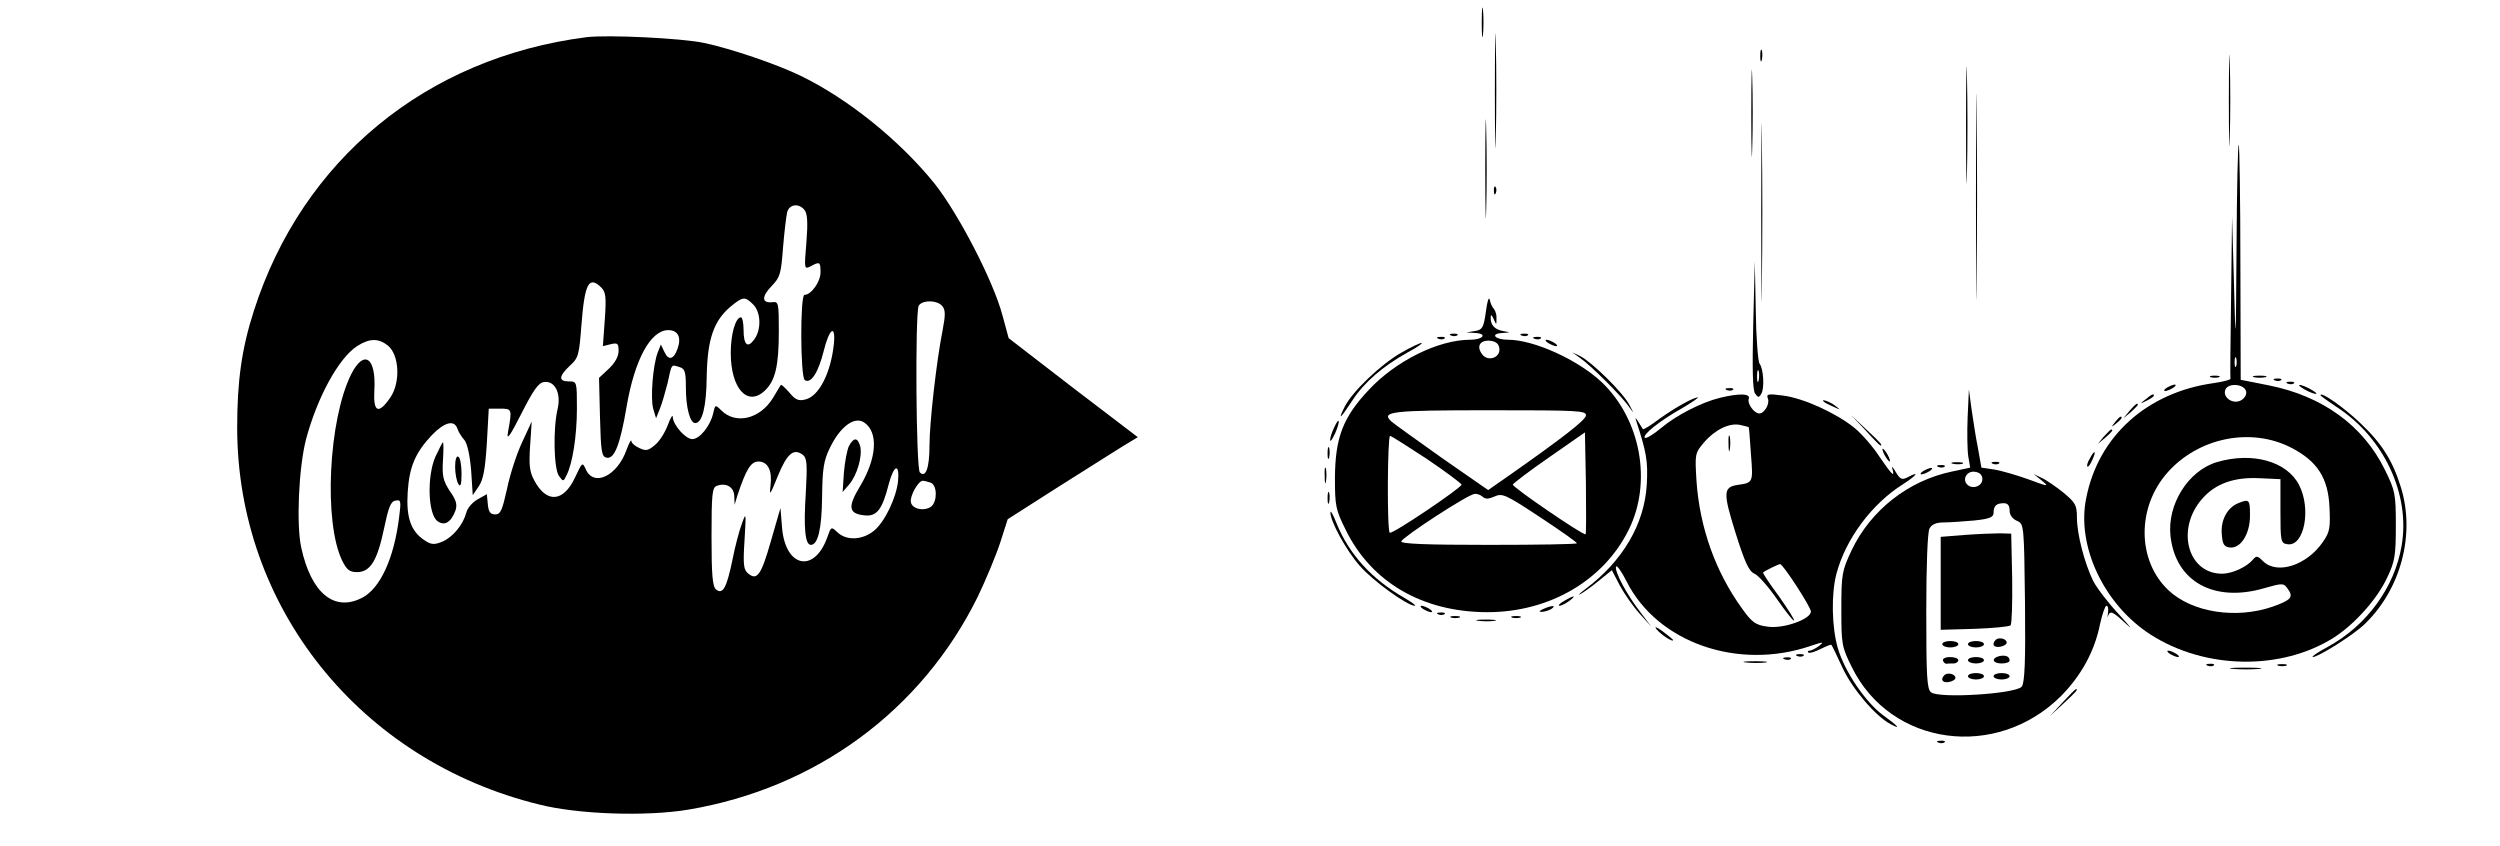 <?xml version="1.0" standalone="no"?>
<!DOCTYPE svg PUBLIC "-//W3C//DTD SVG 20010904//EN"
 "http://www.w3.org/TR/2001/REC-SVG-20010904/DTD/svg10.dtd">
<svg version="1.0" xmlns="http://www.w3.org/2000/svg"
 width="780pt" height="264pt" viewBox="0 0 780 264"
 preserveAspectRatio="xMidYMid meet">

<g transform="translate(0,264) scale(0.1,-0.1)"
fill="#000000" stroke="none">
<path d="M4623 2570 c0 -41 2 -58 4 -37 2 20 2 54 0 75 -2 20 -4 3 -4 -38z"/>
<path d="M4664 2355 c0 -159 2 -223 3 -142 2 82 2 212 0 290 -1 78 -3 12 -3
-148z"/>
<path d="M6954 2325 c0 -126 2 -177 3 -112 2 65 2 168 0 230 -1 62 -3 9 -3
-118z"/>
<path d="M6134 2250 c0 -162 2 -229 3 -147 2 81 2 213 0 295 -1 81 -3 14 -3
-148z"/>
<path d="M6165 2025 c0 -286 1 -402 2 -257 2 145 2 379 0 520 -1 141 -2 23 -2
-263z"/>
<path d="M1830 2524 c-500 -64 -887 -382 -1038 -854 -38 -118 -52 -219 -52
-364 0 -560 383 -1039 942 -1176 122 -31 335 -38 466 -16 398 67 727 309 902
663 26 54 58 131 71 171 l23 72 155 99 c86 54 177 112 203 128 l48 29 -202
154 -201 155 -19 70 c-28 107 -137 317 -212 412 -109 135 -270 265 -419 337
-72 35 -215 84 -300 102 -71 15 -300 26 -367 18z m680 -539 c9 -11 11 -38 6
-101 -7 -83 -7 -85 13 -75 29 16 31 14 31 -19 0 -29 -29 -70 -50 -70 -14 0
-13 -257 1 -266 19 -12 42 23 59 91 17 69 37 85 32 25 -9 -92 -46 -165 -88
-176 -22 -6 -32 -2 -51 21 -13 15 -25 26 -27 24 -1 -2 -12 -20 -24 -40 -40
-66 -116 -85 -162 -39 -18 18 -19 18 -25 -10 -9 -39 -42 -80 -65 -80 -21 0
-60 44 -61 69 0 9 -7 -2 -15 -24 -8 -22 -25 -50 -39 -62 -22 -19 -29 -21 -50
-11 -14 6 -25 16 -25 22 -1 6 -7 -6 -15 -27 -29 -82 -102 -117 -127 -62 -11
24 -11 24 -34 -25 -36 -77 -89 -81 -127 -9 -15 27 -17 49 -13 109 l5 75 -30
-65 c-17 -36 -38 -101 -47 -145 -15 -67 -20 -80 -37 -80 -15 0 -21 8 -23 32
l-3 31 -29 -16 c-16 -9 -32 -28 -35 -41 -10 -38 -42 -77 -75 -91 -25 -10 -34
-10 -55 4 -43 28 -58 71 -53 150 5 80 24 124 76 179 39 40 69 48 79 20 3 -10
13 -26 22 -36 9 -11 17 -47 21 -95 l5 -77 19 28 c14 21 20 54 25 135 l6 107
35 0 c38 0 38 -1 25 -73 -5 -28 5 -15 42 58 36 71 53 96 70 98 34 5 54 -34 43
-83 -15 -62 -12 -188 4 -210 13 -18 14 -18 23 1 19 35 33 124 33 209 0 84 0
85 -25 85 -33 0 -32 16 3 49 27 24 29 34 36 126 10 130 23 156 62 118 14 -14
16 -30 11 -100 l-6 -83 24 6 c22 5 25 3 25 -21 0 -17 -11 -37 -30 -55 l-31
-29 3 -123 c3 -108 5 -123 21 -126 24 -5 42 41 62 159 25 147 75 239 130 239
30 0 42 -22 29 -58 -12 -34 -28 -38 -41 -10 l-11 23 -10 -25 c-15 -40 -23
-142 -14 -175 l9 -30 12 30 c7 17 17 53 24 80 13 61 11 58 36 50 18 -5 21 -14
21 -65 0 -62 13 -110 29 -110 22 0 35 50 36 145 2 115 21 173 74 218 39 32 45
33 71 7 24 -24 26 -77 4 -108 -21 -30 -34 -19 -34 29 0 21 -4 39 -8 39 -17 0
-32 -52 -32 -111 0 -111 52 -169 106 -118 33 31 44 77 44 186 0 89 -1 93 -21
90 -33 -3 -33 18 -1 51 26 27 29 38 35 118 4 49 10 99 13 112 7 25 36 29 54 7z
m430 -300 c10 -12 10 -28 1 -75 -19 -95 -41 -289 -41 -360 0 -71 -12 -102 -30
-84 -12 12 -15 489 -4 519 8 19 58 20 74 0z m-1730 -123 c36 -29 40 -115 8
-162 -37 -54 -54 -47 -50 22 6 103 -32 129 -72 51 -71 -142 -87 -463 -28 -583
14 -28 23 -35 46 -35 41 0 63 35 84 135 14 67 21 86 36 88 17 4 18 -1 11 -54
-16 -127 -59 -220 -115 -249 -87 -45 -159 14 -190 156 -16 72 -8 251 15 339
35 131 102 253 159 290 39 25 67 25 96 2z m1486 -240 c45 -30 40 -111 -12
-198 -40 -66 -37 -87 14 -92 38 -4 55 19 75 98 16 60 34 66 29 10 -5 -52 -41
-127 -74 -155 -36 -30 -86 -33 -115 -6 -20 19 -20 18 -32 -16 -41 -113 -131
-93 -141 31 l-5 61 -30 -104 c-30 -105 -43 -124 -71 -100 -14 11 -16 28 -11
104 5 86 5 88 -8 52 -8 -21 -22 -73 -30 -115 -18 -87 -30 -108 -51 -91 -11 9
-14 47 -14 164 0 132 2 154 16 159 29 11 54 -3 55 -32 l1 -27 9 30 c27 81 42
105 65 105 30 0 44 -28 38 -76 -4 -33 -1 -28 23 31 29 71 50 88 79 65 12 -10
13 -32 8 -120 -7 -108 -2 -160 16 -160 22 0 34 50 35 150 1 88 5 113 24 152
32 67 77 100 107 80z m208 -188 c20 -8 21 -57 2 -74 -21 -16 -60 -9 -64 13 -4
19 23 67 37 67 5 0 16 -3 25 -6z"/>
<path d="M1358 1214 c-26 -61 -23 -178 7 -200 22 -16 42 -4 56 33 6 18 3 32
-17 60 -21 32 -25 47 -22 96 2 31 2 57 0 57 -2 0 -12 -21 -24 -46z"/>
<path d="M1420 1183 c0 -21 5 -45 10 -53 7 -11 10 -2 10 32 0 26 -4 50 -10 53
-6 4 -10 -9 -10 -32z"/>
<path d="M2649 1249 c-6 -12 -13 -49 -16 -83 l-4 -61 20 23 c25 29 42 88 35
119 -8 29 -20 29 -35 2z"/>
<path d="M5464 2285 c0 -121 2 -169 3 -107 2 62 2 161 0 220 -1 59 -3 8 -3
-113z"/>
<path d="M5492 2465 c0 -16 2 -22 5 -12 2 9 2 23 0 30 -3 6 -5 -1 -5 -18z"/>
<path d="M5495 1975 c0 -247 1 -347 2 -222 2 126 2 328 0 450 -1 122 -2 20 -2
-228z"/>
<path d="M4634 2115 c0 -137 2 -195 3 -128 2 67 2 179 0 250 -1 70 -3 16 -3
-122z"/>
<path d="M6978 1869 c-2 -316 -3 -319 -8 -114 l-6 210 -3 -250 c-2 -137 -3
-253 -2 -257 0 -3 -23 -9 -51 -13 -209 -29 -361 -165 -399 -359 -31 -150 56
-333 201 -426 170 -109 408 -113 572 -9 65 42 135 120 166 187 24 50 27 69 27
162 0 99 -2 109 -34 174 -68 139 -196 231 -364 264 l-86 17 -1 364 c0 201 -3
367 -5 370 -3 2 -6 -142 -7 -320z m-1 -371 c-3 -7 -5 -2 -5 12 0 14 2 19 5 13
2 -7 2 -19 0 -25z m31 -80 c2 -9 -5 -21 -16 -27 -25 -14 -58 9 -49 33 9 23 61
18 65 -6z m141 -175 c81 -42 115 -94 119 -186 3 -63 1 -77 -20 -107 -50 -74
-144 -104 -187 -61 -17 17 -21 18 -32 5 -19 -23 -65 -44 -96 -44 -108 0 -145
140 -62 234 41 47 99 68 179 64 l65 -3 0 -100 c0 -95 1 -100 22 -103 52 -8 75
110 36 185 -38 74 -146 104 -257 71 -89 -27 -155 -132 -144 -231 16 -142 136
-208 293 -162 56 16 60 16 72 -1 20 -27 12 -36 -47 -57 -114 -39 -250 -18
-324 51 -98 92 -100 258 -4 367 97 110 261 143 387 78z"/>
<path d="M6983 1070 c-34 -14 -55 -53 -51 -97 2 -30 7 -39 24 -41 34 -5 64 41
64 99 0 51 -2 53 -37 39z"/>
<path d="M4661 2044 c0 -11 3 -14 6 -6 3 7 2 16 -1 19 -3 4 -6 -2 -5 -13z"/>
<path d="M5470 1626 c-3 -136 -2 -204 6 -214 9 -13 12 -13 19 -1 11 17 7 79
-5 94 -5 6 -11 81 -12 166 l-3 154 -5 -199z m17 -173 c-3 -10 -5 -4 -5 12 0
17 2 24 5 18 2 -7 2 -21 0 -30z"/>
<path d="M4636 1668 c-7 -51 -11 -57 -35 -61 l-26 -4 28 -2 c39 -2 24 -21 -16
-21 -99 0 -232 -66 -316 -156 -81 -86 -105 -149 -106 -274 0 -88 2 -100 34
-164 80 -163 240 -256 442 -256 193 0 363 99 441 258 73 148 37 343 -84 459
-74 70 -212 133 -293 133 -41 0 -57 19 -18 21 27 2 27 2 3 6 -27 5 -40 19 -39
43 0 10 3 8 9 -5 9 -20 9 -20 9 1 1 11 -3 24 -8 30 -5 5 -11 18 -13 29 -3 11
-8 -6 -12 -37z m42 -115 c4 -29 -36 -43 -54 -18 -18 24 -7 44 24 42 19 -2 28
-9 30 -24z m270 -210 c-3 -15 -72 -69 -249 -193 l-56 -39 -144 100 c-79 56
-150 107 -158 114 -33 31 -2 35 305 35 281 0 305 -1 302 -17z m-1 -370 c-6 -5
-227 146 -227 155 1 4 51 42 113 85 l112 78 3 -157 c1 -86 1 -159 -1 -161z
m-495 235 c59 -40 107 -76 108 -80 0 -10 -218 -157 -224 -150 -9 8 -7 302 1
302 4 0 55 -33 115 -72z m174 -118 c8 -8 19 -7 37 1 24 11 35 6 141 -64 64
-42 116 -79 116 -82 0 -3 -124 -5 -276 -5 -190 0 -275 3 -272 11 5 14 210 148
229 148 8 1 20 -4 25 -9z"/>
<path d="M4528 1593 c7 -3 16 -2 19 1 4 3 -2 6 -13 5 -11 0 -14 -3 -6 -6z"/>
<path d="M4748 1593 c7 -3 16 -2 19 1 4 3 -2 6 -13 5 -11 0 -14 -3 -6 -6z"/>
<path d="M4488 1583 c7 -3 16 -2 19 1 4 3 -2 6 -13 5 -11 0 -14 -3 -6 -6z"/>
<path d="M4788 1583 c7 -3 16 -2 19 1 4 3 -2 6 -13 5 -11 0 -14 -3 -6 -6z"/>
<path d="M4830 1570 c8 -5 20 -10 25 -10 6 0 3 5 -5 10 -8 5 -19 10 -25 10 -5
0 -3 -5 5 -10z"/>
<path d="M4371 1539 c-63 -36 -151 -120 -175 -167 -24 -47 -14 -39 23 18 37
57 95 107 172 150 30 16 50 30 44 30 -5 0 -35 -14 -64 -31z"/>
<path d="M4930 1523 c32 -22 131 -120 153 -153 16 -22 16 -22 0 8 -21 39 -117
133 -153 151 l-25 12 25 -18z"/>
<path d="M6898 1463 c6 -2 18 -2 25 0 6 3 1 5 -13 5 -14 0 -19 -2 -12 -5z"/>
<path d="M7033 1463 c9 -2 25 -2 35 0 9 3 1 5 -18 5 -19 0 -27 -2 -17 -5z"/>
<path d="M7098 1453 c7 -3 16 -2 19 1 4 3 -2 6 -13 5 -11 0 -14 -3 -6 -6z"/>
<path d="M7138 1443 c7 -3 16 -2 19 1 4 3 -2 6 -13 5 -11 0 -14 -3 -6 -6z"/>
<path d="M6760 1430 c-8 -5 -10 -10 -5 -10 6 0 17 5 25 10 8 5 11 10 5 10 -5
0 -17 -5 -25 -10z"/>
<path d="M7190 1425 c14 -8 30 -14 35 -14 6 0 -1 6 -15 14 -14 8 -29 14 -35
14 -5 0 1 -6 15 -14z"/>
<path d="M5388 1423 c7 -3 16 -2 19 1 4 3 -2 6 -13 5 -11 0 -14 -3 -6 -6z"/>
<path d="M6139 1338 c-2 -48 -1 -103 2 -122 l6 -35 -56 -12 c-136 -28 -254
-120 -314 -246 -30 -64 -32 -74 -32 -183 0 -110 1 -118 33 -182 121 -246 451
-291 653 -89 63 64 104 139 121 223 7 32 16 58 20 58 5 0 7 -10 5 -22 -2 -13
-2 -17 0 -10 7 18 14 15 57 -25 22 -21 13 -9 -20 27 -34 36 -71 84 -83 107
-27 55 -51 146 -51 199 0 38 -5 46 -42 77 -24 19 -54 40 -68 46 l-25 12 25
-20 c24 -20 22 -20 -40 3 -36 13 -84 27 -107 31 l-41 6 -11 62 c-7 34 -15 89
-20 122 l-8 60 -4 -87z m46 -193 c0 -22 -31 -33 -47 -17 -17 17 -1 44 24 40
15 -2 23 -10 23 -23z m85 -98 c0 -14 9 -26 23 -32 22 -10 22 -12 25 -255 2
-186 -1 -250 -10 -262 -17 -23 -259 -38 -283 -18 -13 10 -15 49 -15 252 0 146
4 247 10 259 7 13 21 19 44 19 18 0 61 3 95 6 48 5 61 10 61 24 0 22 9 30 32
30 12 0 18 -7 18 -23z"/>
<path d="M6130 971 l-75 -6 0 -145 0 -145 105 3 c58 2 109 7 113 11 4 4 6 70
5 147 l-3 139 -35 1 c-19 0 -69 -2 -110 -5z"/>
<path d="M6227 644 c-14 -14 -7 -25 13 -22 12 2 21 8 21 13 0 12 -24 18 -34 9z"/>
<path d="M6060 630 c0 -5 11 -10 25 -10 14 0 25 5 25 10 0 6 -11 10 -25 10
-14 0 -25 -4 -25 -10z"/>
<path d="M6140 630 c0 -5 11 -10 25 -10 14 0 25 5 25 10 0 6 -11 10 -25 10
-14 0 -25 -4 -25 -10z"/>
<path d="M6238 593 c-27 -7 -21 -23 7 -23 14 0 25 4 25 9 0 13 -12 18 -32 14z"/>
<path d="M6062 579 c2 -6 7 -10 11 -10 4 1 14 1 22 1 8 0 15 5 15 10 0 6 -12
10 -26 10 -14 0 -24 -5 -22 -11z"/>
<path d="M6140 580 c0 -5 11 -10 25 -10 14 0 25 5 25 10 0 6 -11 10 -25 10
-14 0 -25 -4 -25 -10z"/>
<path d="M6067 534 c-14 -14 -7 -25 13 -22 12 2 21 8 21 13 0 12 -24 18 -34 9z"/>
<path d="M6140 530 c0 -5 11 -10 25 -10 14 0 25 5 25 10 0 6 -11 10 -25 10
-14 0 -25 -4 -25 -10z"/>
<path d="M6220 530 c0 -5 11 -10 25 -10 14 0 25 5 25 10 0 6 -11 10 -25 10
-14 0 -25 -4 -25 -10z"/>
<path d="M5367 1399 c-58 -14 -138 -55 -185 -95 -24 -20 -46 -33 -50 -30 -9 9
46 53 117 93 31 18 52 33 48 33 -14 0 -71 -32 -120 -67 -26 -20 -49 -34 -51
-32 -2 2 -8 13 -15 24 -7 11 -10 13 -7 5 33 -101 38 -128 34 -201 -7 -124 -75
-240 -193 -328 -16 -12 -23 -19 -15 -15 8 4 34 22 57 41 l42 34 25 -48 c14
-26 42 -66 62 -88 l36 -40 -34 45 c-42 54 -81 127 -76 142 2 6 17 -14 33 -46
96 -191 348 -279 575 -201 39 13 42 13 26 0 -11 -8 -24 -15 -30 -15 -5 0 -7
-3 -4 -6 4 -3 20 2 38 11 18 9 33 15 34 13 2 -2 17 -33 34 -70 30 -66 103
-152 150 -177 35 -19 25 -7 -22 27 -55 40 -121 137 -142 210 -19 65 -21 170
-4 233 29 108 110 217 207 278 45 29 54 43 13 21 -16 -8 -22 -5 -35 17 -9 16
-14 20 -11 11 9 -30 -1 -20 -40 37 -20 31 -55 71 -78 90 -57 46 -159 93 -224
101 -46 6 -52 5 -46 -10 6 -16 -11 -46 -27 -46 -16 0 -38 31 -33 45 7 17 -27
19 -89 4z m89 -92 c1 -1 4 -39 7 -85 7 -88 7 -88 -42 -95 -45 -7 -45 -25 -6
-150 29 -92 42 -120 59 -127 11 -4 43 -40 70 -79 27 -39 51 -69 53 -67 3 2
-19 36 -47 76 -29 39 -51 72 -49 74 7 6 48 26 53 26 9 0 96 -134 96 -148 0
-24 -87 -55 -136 -47 -37 5 -48 13 -80 58 -82 114 -131 251 -141 397 -5 83 -5
86 23 119 34 40 80 63 114 55 14 -3 25 -6 26 -7z"/>
<path d="M5393 1255 c0 -22 2 -30 4 -17 2 12 2 30 0 40 -3 9 -5 -1 -4 -23z"/>
<path d="M6694 1394 c-18 -14 -18 -15 4 -4 12 6 22 13 22 15 0 8 -5 6 -26 -11z"/>
<path d="M7240 1407 c0 -2 22 -18 49 -36 148 -95 232 -273 204 -434 -22 -130
-109 -249 -230 -315 -32 -17 -53 -32 -47 -32 17 0 127 69 162 103 113 109 158
280 113 426 -26 84 -59 137 -128 202 -49 47 -123 99 -123 86z"/>
<path d="M5691 1386 c2 -2 15 -9 29 -15 24 -11 24 -11 6 3 -16 13 -49 24 -35
12z"/>
<path d="M6644 1358 l-19 -23 23 19 c12 11 22 21 22 23 0 8 -8 2 -26 -19z"/>
<path d="M5820 1298 c24 -27 45 -48 47 -48 8 0 0 9 -44 50 l-48 45 45 -47z"/>
<path d="M6599 1323 c-13 -16 -12 -17 4 -4 16 13 21 21 13 21 -2 0 -10 -8 -17
-17z"/>
<path d="M4162 1305 c-7 -14 -12 -31 -12 -38 1 -7 7 3 16 22 17 39 13 54 -4
16z"/>
<path d="M6564 1278 l-19 -23 23 19 c21 18 27 26 19 26 -2 0 -12 -10 -23 -22z"/>
<path d="M4142 1225 c0 -16 2 -22 5 -12 2 9 2 23 0 30 -3 6 -5 -1 -5 -18z"/>
<path d="M5880 1220 c6 -11 13 -20 16 -20 2 0 0 9 -6 20 -6 11 -13 20 -16 20
-2 0 0 -9 6 -20z"/>
<path d="M6520 1209 c-7 -11 -10 -23 -7 -25 2 -2 9 7 15 21 14 30 7 33 -8 4z"/>
<path d="M6093 1193 c9 -2 23 -2 30 0 6 3 -1 5 -18 5 -16 0 -22 -2 -12 -5z"/>
<path d="M6218 1193 c7 -3 16 -2 19 1 4 3 -2 6 -13 5 -11 0 -14 -3 -6 -6z"/>
<path d="M4133 1155 c0 -22 2 -30 4 -17 2 12 2 30 0 40 -3 9 -5 -1 -4 -23z"/>
<path d="M6048 1183 c7 -3 16 -2 19 1 4 3 -2 6 -13 5 -11 0 -14 -3 -6 -6z"/>
<path d="M6000 1170 c-8 -5 -10 -10 -5 -10 6 0 17 5 25 10 8 5 11 10 5 10 -5
0 -17 -5 -25 -10z"/>
<path d="M4142 1085 c0 -16 2 -22 5 -12 2 9 2 23 0 30 -3 6 -5 -1 -5 -18z"/>
<path d="M4151 1042 c-2 -26 50 -121 92 -168 40 -46 148 -124 171 -124 6 0 -9
11 -33 25 -101 58 -171 135 -210 230 -11 28 -20 44 -20 37z"/>
<path d="M4880 765 c-14 -8 -20 -14 -14 -15 5 0 19 7 30 15 24 18 16 19 -16 0z"/>
<path d="M4440 740 c8 -5 20 -10 25 -10 6 0 3 5 -5 10 -8 5 -19 10 -25 10 -5
0 -3 -5 5 -10z"/>
<path d="M4815 740 c-13 -6 -15 -9 -5 -9 8 0 22 4 30 9 18 12 2 12 -25 0z"/>
<path d="M4488 723 c7 -3 16 -2 19 1 4 3 -2 6 -13 5 -11 0 -14 -3 -6 -6z"/>
<path d="M4528 713 c6 -2 18 -2 25 0 6 3 1 5 -13 5 -14 0 -19 -2 -12 -5z"/>
<path d="M4718 713 c6 -2 18 -2 25 0 6 3 1 5 -13 5 -14 0 -19 -2 -12 -5z"/>
<path d="M4613 703 c15 -2 37 -2 50 0 12 2 0 4 -28 4 -27 0 -38 -2 -22 -4z"/>
<path d="M5169 676 c13 -16 51 -41 51 -33 0 2 -15 14 -32 27 -21 15 -28 17
-19 6z"/>
<path d="M6770 600 c8 -5 20 -10 25 -10 6 0 3 5 -5 10 -8 5 -19 10 -25 10 -5
0 -3 -5 5 -10z"/>
<path d="M5608 593 c7 -3 16 -2 19 1 4 3 -2 6 -13 5 -11 0 -14 -3 -6 -6z"/>
<path d="M5568 583 c7 -3 16 -2 19 1 4 3 -2 6 -13 5 -11 0 -14 -3 -6 -6z"/>
<path d="M5448 573 c18 -2 45 -2 60 0 15 2 0 4 -33 4 -33 0 -45 -2 -27 -4z"/>
<path d="M6888 563 c7 -3 16 -2 19 1 4 3 -2 6 -13 5 -11 0 -14 -3 -6 -6z"/>
<path d="M7108 563 c6 -2 18 -2 25 0 6 3 1 5 -13 5 -14 0 -19 -2 -12 -5z"/>
<path d="M6968 553 c23 -2 59 -2 80 0 20 2 1 4 -43 4 -44 0 -61 -2 -37 -4z"/>
<path d="M6435 448 l-40 -43 43 40 c39 36 47 45 39 45 -2 0 -21 -19 -42 -42z"/>
<path d="M6048 323 c7 -3 16 -2 19 1 4 3 -2 6 -13 5 -11 0 -14 -3 -6 -6z"/>
</g>
</svg>
